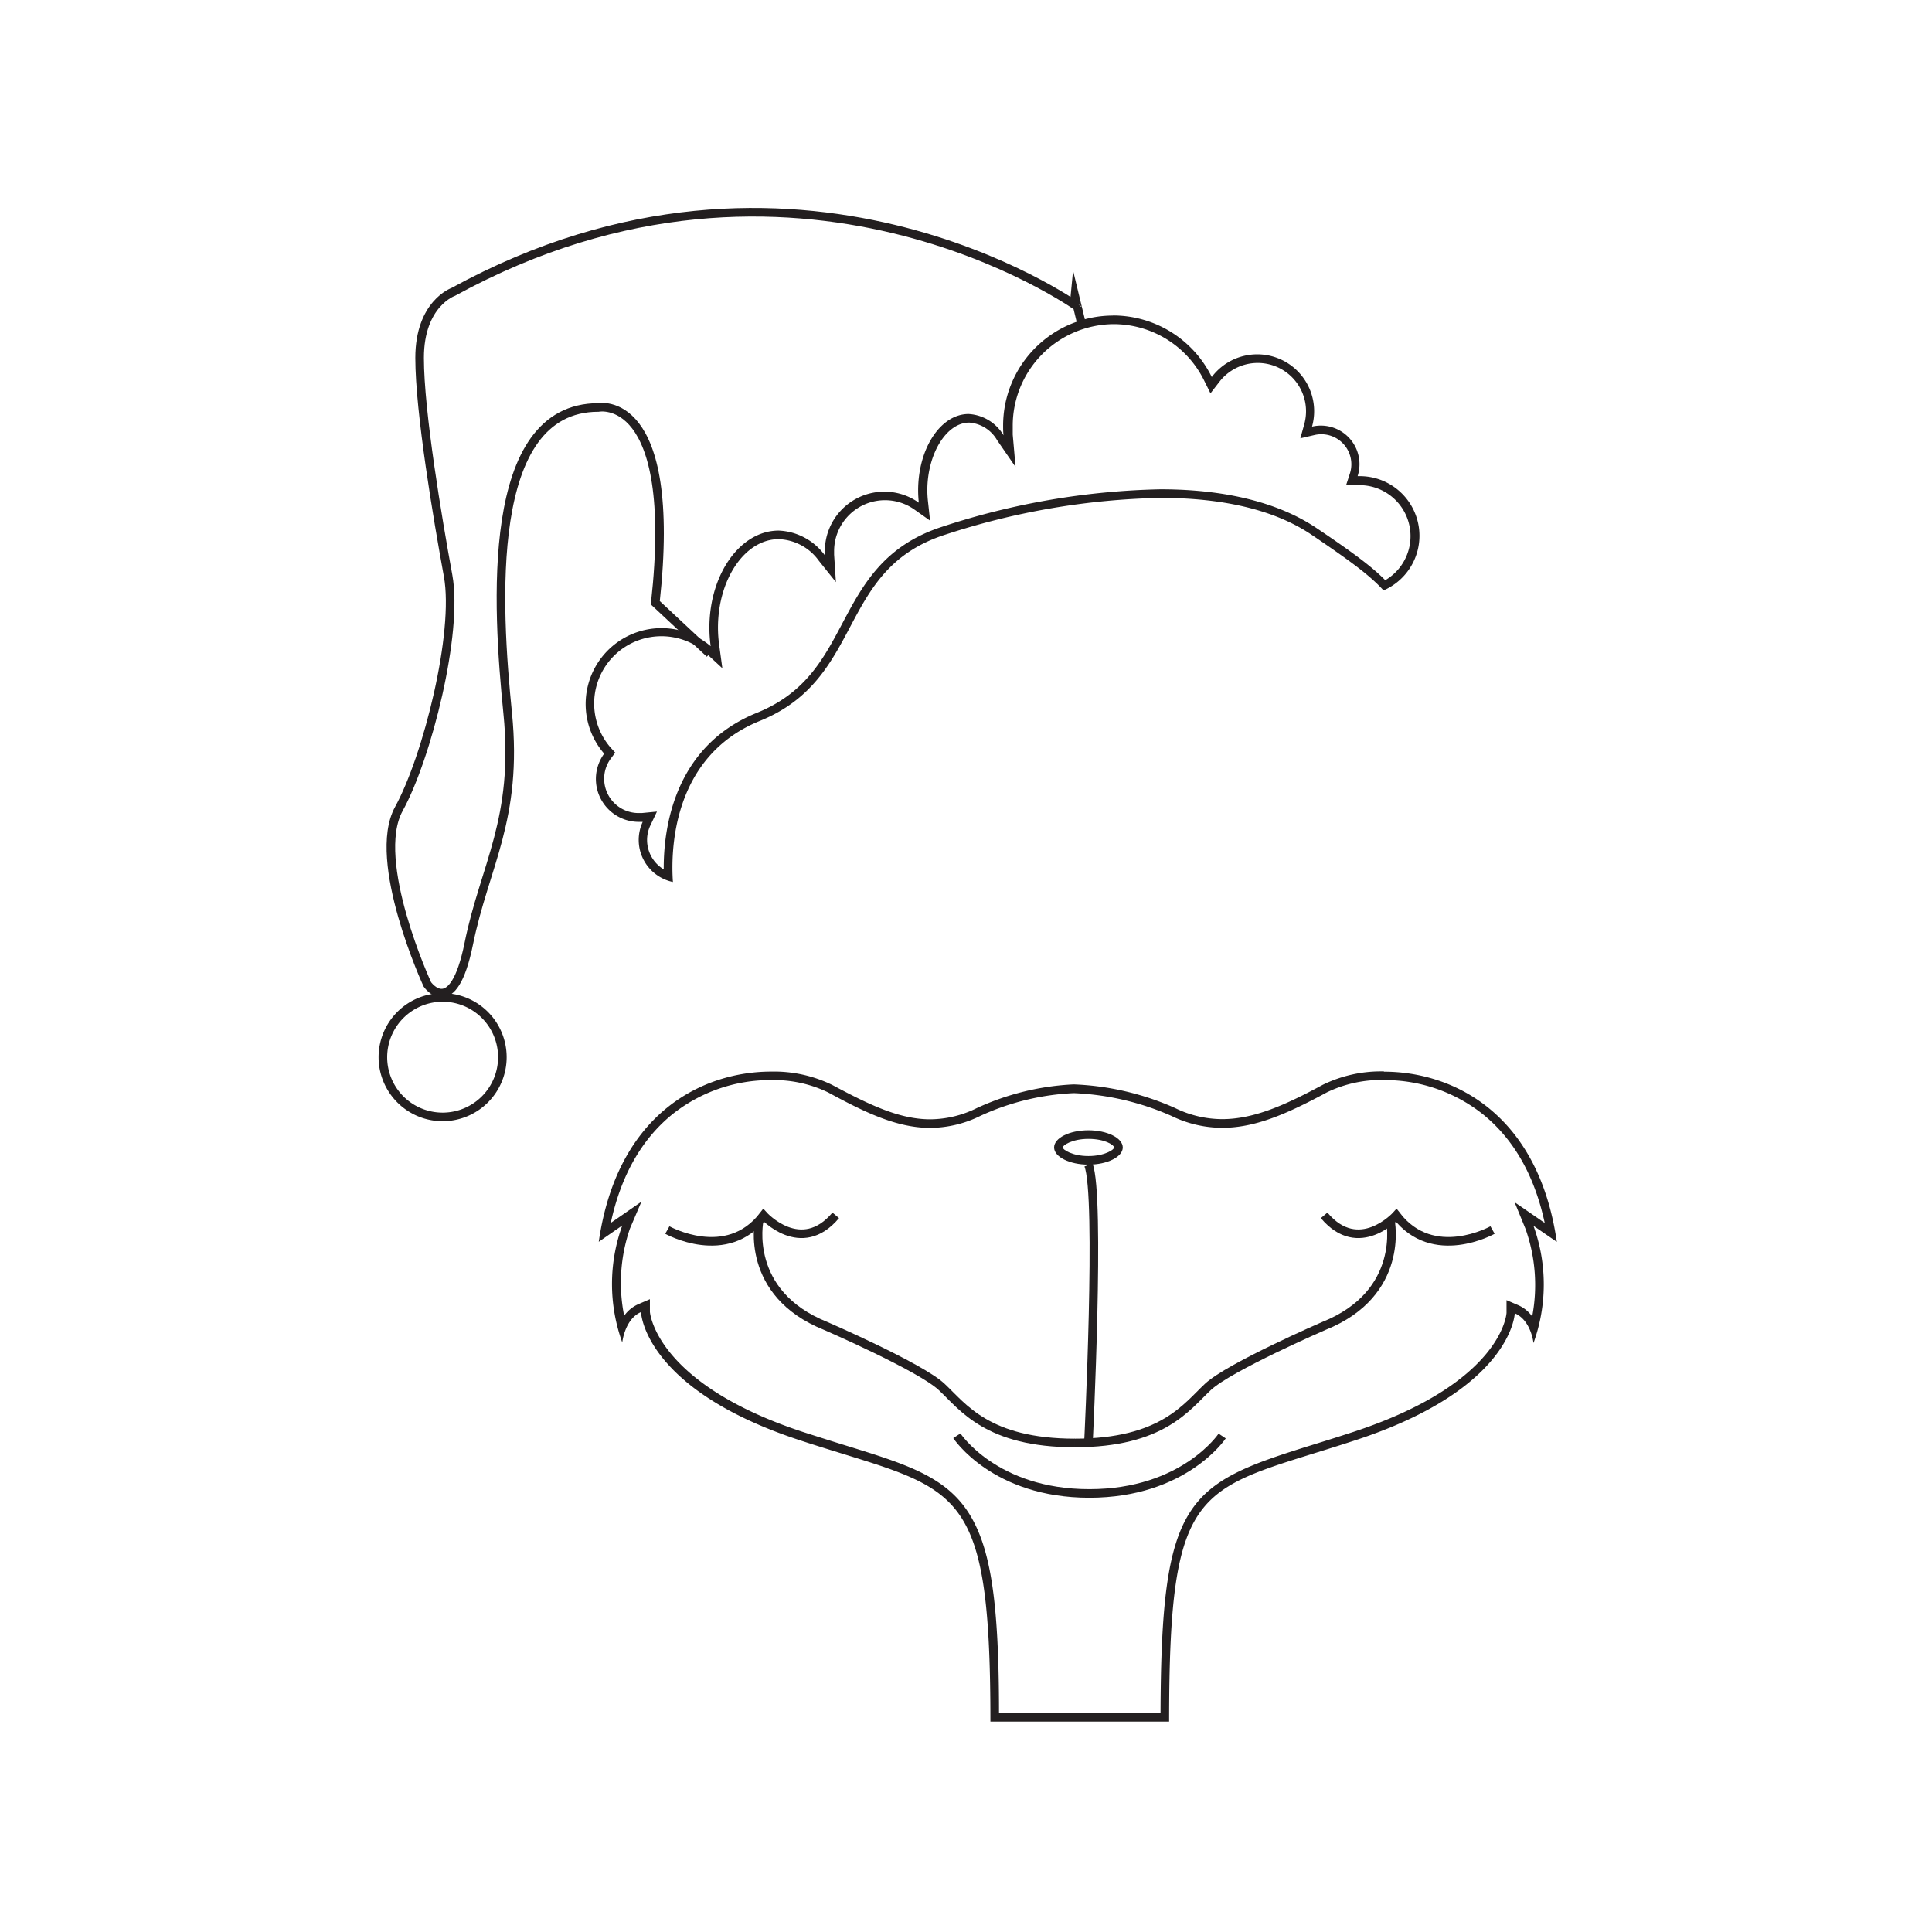 <svg viewBox="0 0 192 192" xmlns="http://www.w3.org/2000/svg" width="192" height="192">













<g transform="rotate(0 3.14 2.18) translate(37.01 20.476) scale(0.853)"><defs>
<style>.cls-1{fill:none;stroke:#231f20;stroke-miterlimit:10;}.cls-2{fill:#231f20;}</style>
</defs><title>47</title><path class="cls-1" d="M82.67,13.94l-.54-2.23S49.25-11.83,9.42,10c0,0-3.92,1.36-3.92,7.69S7.61,36.45,8.82,43.08,6.4,64.2,3.08,70.24,6.4,90.68,6.4,90.68s3,4.3,4.83-4.75S17,71.45,15.76,59.08,13,23.47,26.32,23.47c0,0,9.35-1.88,6.64,22.75l6.34,5.92"></path><path class="cls-2" d="M117.86,101.83a18.37,18.37,0,0,1,11.54,4c3.59,2.91,6,7.15,7.18,12.65l-.75-.52-2.76-1.9,1.27,3.1a19.59,19.59,0,0,1,.78,10.21,4,4,0,0,0-1.64-1.32l-1.35-.58,0,1.47c0,.08-.45,8.16-17.84,13.88-1.74.57-3.31,1.06-4.83,1.53C94.8,148.9,91.9,150.6,91.82,175.57H73c0-13.12-1-19.26-3.48-23.23-2.73-4.34-7.36-5.77-14.35-7.93-1.5-.46-3.2-1-5-1.58-17.22-5.66-17.84-13.95-17.84-14l0-1.47-1.35.58a4,4,0,0,0-1.65,1.35A19.47,19.47,0,0,1,30,119.14L31.34,116l-2.8,1.94-.77.53c1.18-5.49,3.59-9.74,7.16-12.64a18.3,18.3,0,0,1,11.52-4,14.5,14.5,0,0,1,6.65,1.44c4.17,2.26,7.94,4.13,11.9,4.13A13.35,13.35,0,0,0,70.83,106a29.08,29.08,0,0,1,10.88-2.65A31.29,31.29,0,0,1,93.08,106,13.55,13.55,0,0,0,99,107.39c3.81,0,7.49-1.58,12.2-4.13a14.52,14.52,0,0,1,6.65-1.44m0-1a15.43,15.43,0,0,0-7.13,1.56c-4.38,2.37-8.05,4-11.72,4a12.58,12.58,0,0,1-5.5-1.3,32,32,0,0,0-11.8-2.75A30.23,30.23,0,0,0,70.4,105.1a12.35,12.35,0,0,1-5.4,1.3c-3.55,0-7-1.63-11.42-4a15.41,15.41,0,0,0-7.12-1.56c-7.8,0-17.89,4.64-20.09,19.83l2.74-1.9a20,20,0,0,0,0,13.63s.28-2.72,2.18-3.54c0,0,.27,8.95,18.53,14.94S72,147.81,72,176.57H92.82c0-28.76,3.48-26.8,21.74-32.79S133.09,129,133.09,129c1.91.82,2.18,3.47,2.18,3.47a20.06,20.06,0,0,0,0-13.66l2.72,1.87c-2.2-15.18-12.31-19.83-20.13-19.83Zm-36.15,1.51s-.08,0,0,0Zm0,0h0c.08,0,0,0,0,0Zm0,0h0Z"></path><path class="cls-1" d="m34.36 119.3s6.93 3.89 11.21-1.71c0 0 4.36 4.83 8.41 0"></path><path class="cls-1" d="m130.5 119.3s-6.93 3.89-11.21-1.71c0 0-4.36 4.83-8.41 0"></path><path class="cls-1" d="m45.06 118.2s-1.78 8.47 7.76 12.28c0 0 11 4.77 13.49 7.09s5.32 6.54 15.54 6.54"></path><path class="cls-1" d="m118.6 118.2s1.78 8.47-7.76 12.28c0 0-11 4.77-13.49 7.09s-5.32 6.54-15.54 6.54"></path><path class="cls-1" d="m83.42 144.1s1.43-28.91 0-32.39"></path><path class="cls-1" d="m99 143.3s-4.44 6.69-15.48 6.69-15.43-6.72-15.43-6.72"></path><path class="cls-2" d="M86.31,13.76a11.76,11.76,0,0,1,10.61,6.61l.72,1.45,1-1.29a5.63,5.63,0,0,1,9.92,4.91l-.45,1.62,1.64-.38a3.5,3.5,0,0,1,4.13,4.49l-.44,1.35,1.42,0H115a5.94,5.94,0,0,1,3,11.07c-1.51-1.53-3.63-3.13-8-6.07S99.46,33,91.82,33a86.78,86.78,0,0,0-25.43,4.36c-6.84,2.21-9.28,6.81-11.64,11.26-2.22,4.19-4.32,8.15-10,10.44C35.06,63,33.91,72.66,33.94,77.28A4,4,0,0,1,32,73.86a3.94,3.94,0,0,1,.39-1.71l.76-1.6-1.76.17-.39,0a4,4,0,0,1-4-4,3.94,3.94,0,0,1,.79-2.37l.5-.67-.56-.61A7.84,7.84,0,0,1,38.77,52l2,1.85-.37-2.72a14.86,14.86,0,0,1-.14-2c0-5.69,3.17-10.32,7.07-10.32A6,6,0,0,1,52,41.31l2,2.5-.21-3.19v-.08c0-.1,0-.21,0-.32a5.93,5.93,0,0,1,9.37-4.85l1.81,1.28-.24-2.2a12.38,12.38,0,0,1-.08-1.32c0-4.28,2.24-7.9,4.88-7.9a4.1,4.1,0,0,1,3.25,2.05l2.15,3.12-.33-3.77c0-.37,0-.71,0-1A11.84,11.84,0,0,1,86.31,13.76m0-1A12.82,12.82,0,0,0,73.48,25.58c0,.38,0,.75.05,1.13a5.07,5.07,0,0,0-4.07-2.48c-3.25,0-5.88,4-5.88,8.9a13.39,13.39,0,0,0,.08,1.43,6.93,6.93,0,0,0-10.95,5.66c0,.16,0,.31,0,.47a7,7,0,0,0-5.38-2.88c-4.46,0-8.07,5.07-8.07,11.32a15.8,15.8,0,0,0,.15,2.15A8.84,8.84,0,0,0,27,63.8a5,5,0,0,0,4,7.95l.49,0a5,5,0,0,0,3.52,7c-.24-3.41-.2-14.59,10.14-18.77C57.4,55,54.06,42.39,66.69,38.3A85.78,85.78,0,0,1,91.82,34c6.67,0,13,1.18,17.62,4.31s6.82,4.77,8.36,6.47A6.94,6.94,0,0,0,115,31.47h-.22a4.5,4.5,0,0,0-5.31-5.77,6.63,6.63,0,0,0-11.68-5.78,12.82,12.82,0,0,0-11.51-7.17Z"></path><path class="cls-2" d="M83.42,108.68c2,0,3,.76,3,1s-1.08,1-3,1-3-.76-3-1,1.08-1,3-1m0-1c-2.23,0-4,.9-4,2s1.81,2,4,2,4-.9,4-2-1.81-2-4-2Z"></path><path class="cls-2" d="M8.18,92.7a6.46,6.46,0,1,1-6.46,6.46A6.47,6.47,0,0,1,8.18,92.7m0-1a7.46,7.46,0,1,0,7.46,7.46A7.46,7.46,0,0,0,8.18,91.7Z"></path></g></svg>